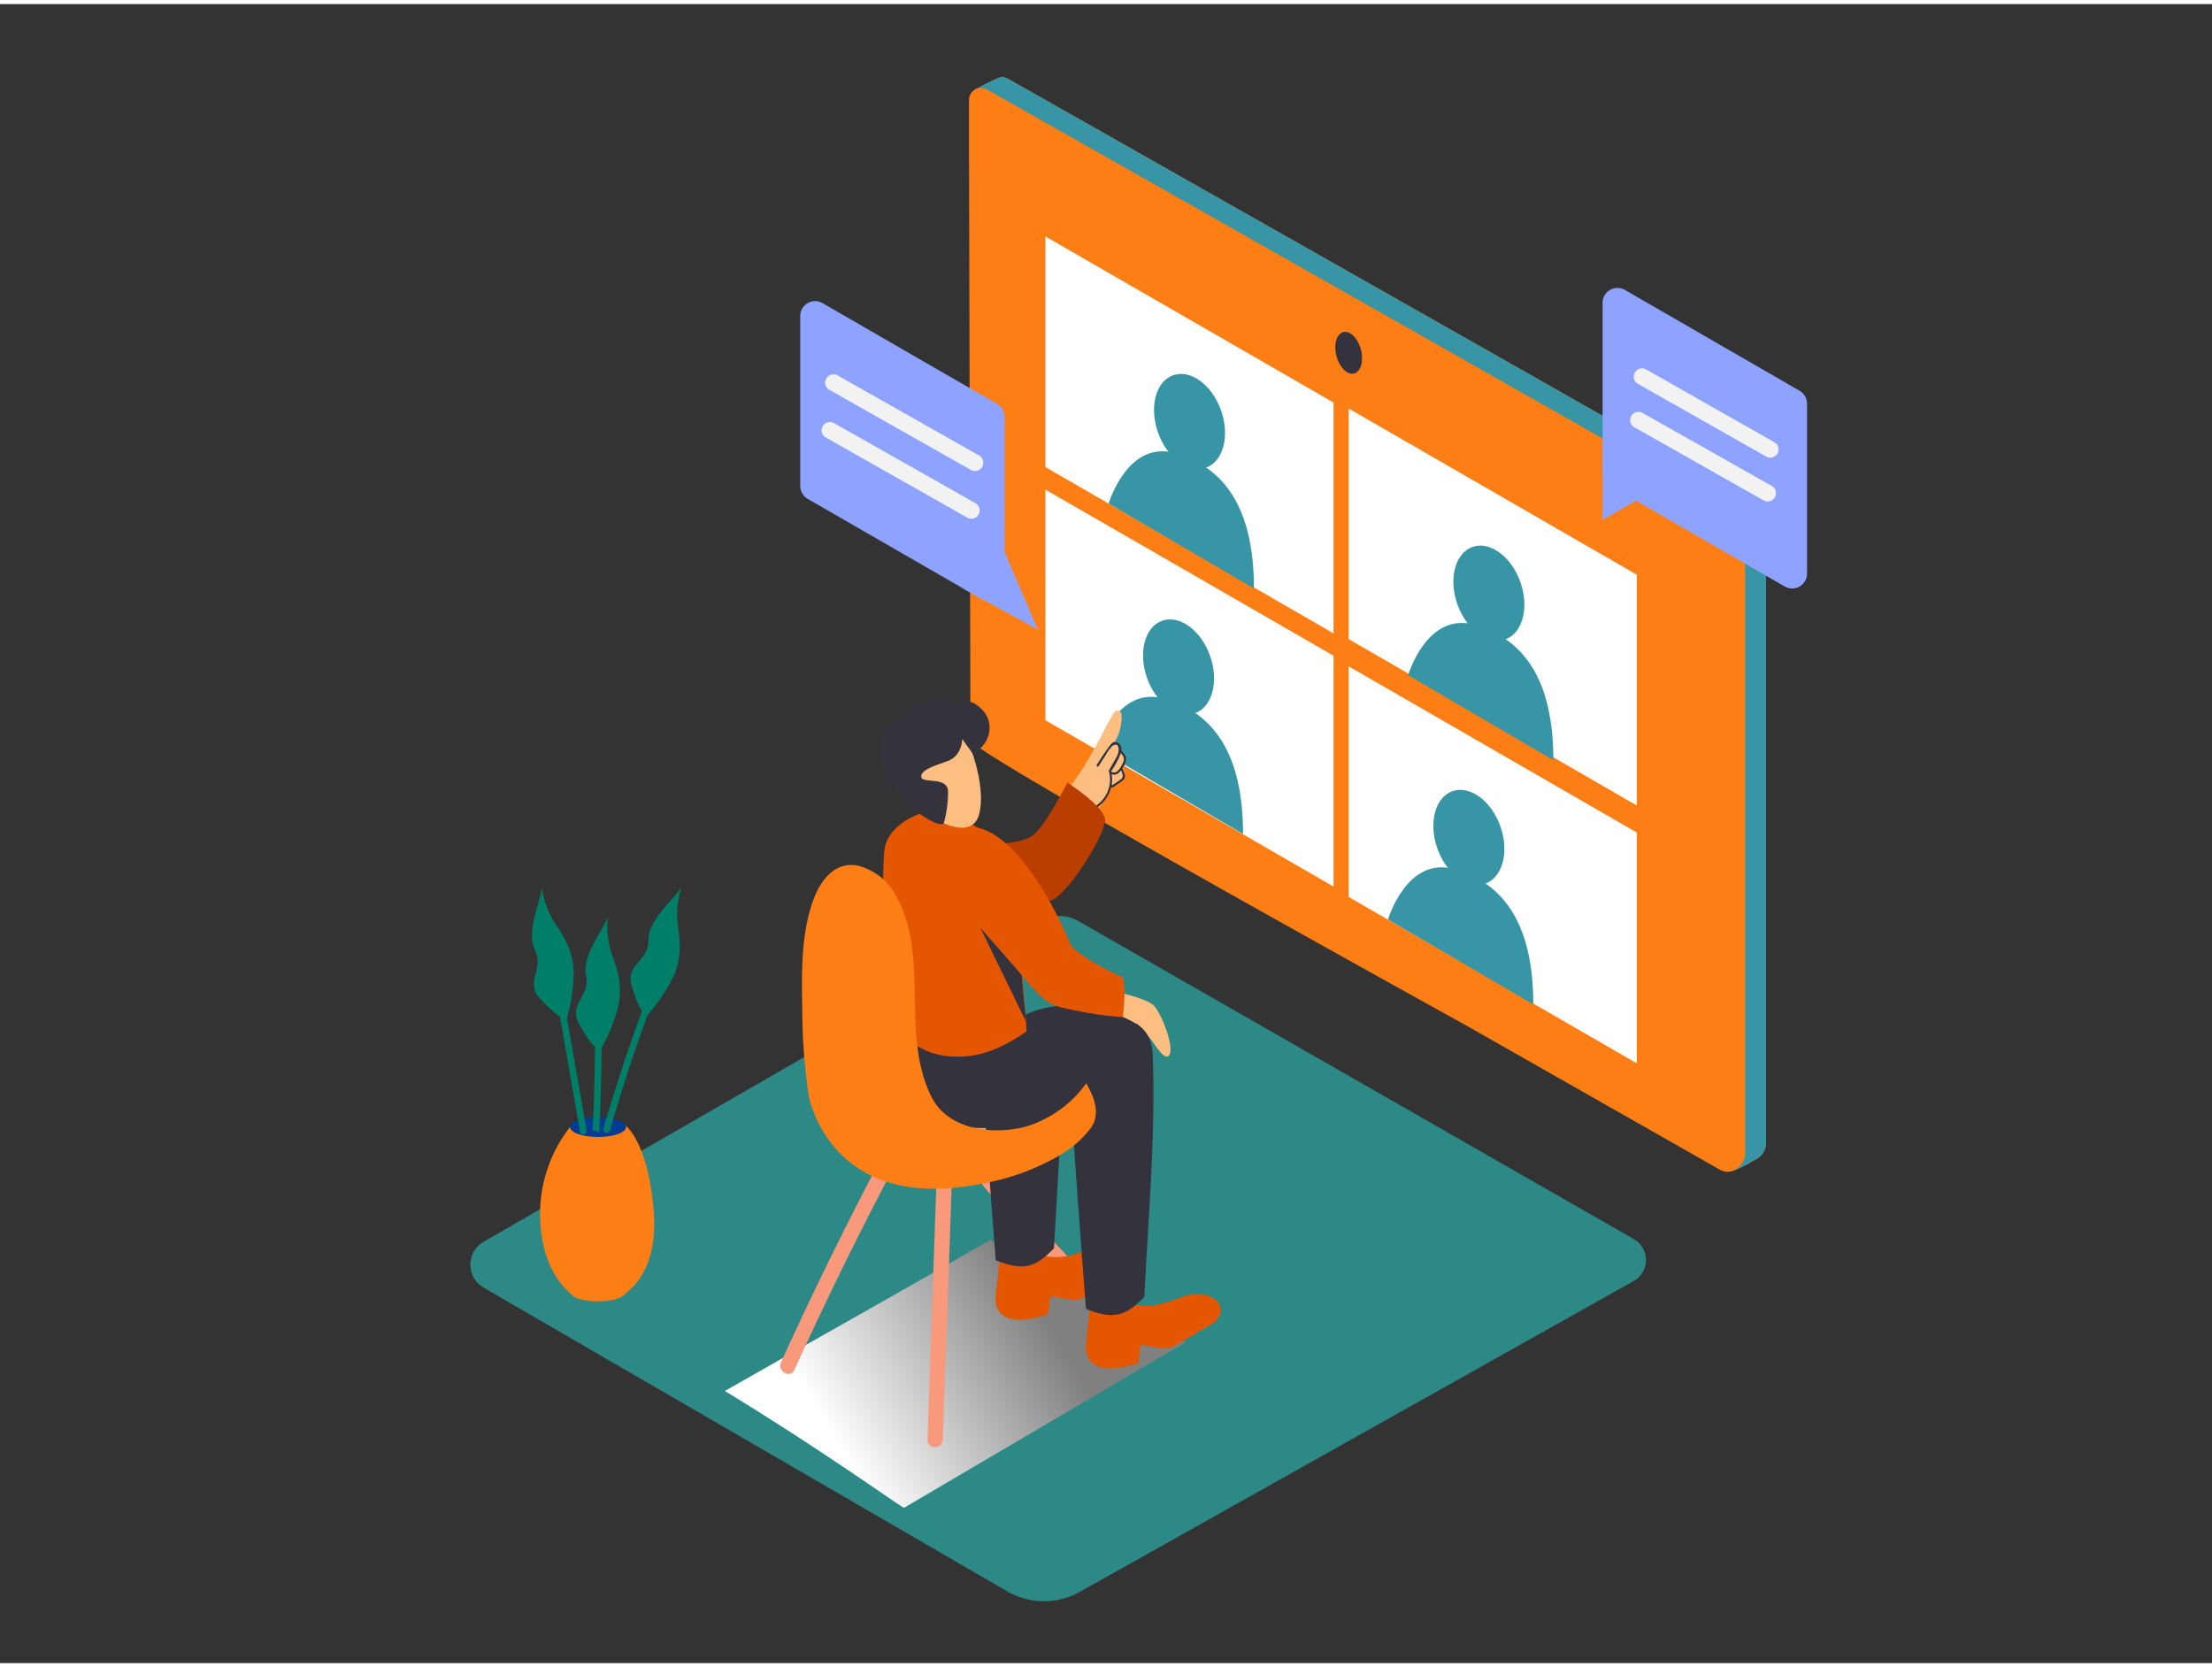 <svg xmlns="http://www.w3.org/2000/svg" xmlns:xlink="http://www.w3.org/1999/xlink" viewBox="0 0 400 300" width="406" height="306" class="illustration styles_illustrationTablet__1DWOa"><rect x="0" y="0" width="400" height="300" fill="#333333" stroke="none"/><defs><linearGradient id="linear-gradient" x1="188.49" y1="236.99" x2="150.77" y2="259.52" gradientUnits="userSpaceOnUse"><stop offset="0" stop-color="gray"></stop><stop offset="1" stop-color="#fff"></stop></linearGradient></defs><title>a</title><g style="isolation: isolate;"><g id="Layer_2" data-name="Layer 2"><path d="M295.53,223.37a4.37,4.37,0,0,1,.08,7.43L195.28,287.11A13.29,13.29,0,0,1,182.1,287L87.45,232.1a4.79,4.79,0,0,1,0-8.29l100.69-58a6.88,6.88,0,0,1,6.85,0Z" fill="#2c8986"></path><path d="M179,223.49c-14.73,8.59-25.26,14.36-47.92,27.3,17.15,10.42,30.44,20,32.37,21.14L214.35,242C210.39,240,197.31,232.56,179,223.49Z" fill="url(#linear-gradient)" style="mix-blend-mode: multiply;"></path><path d="M319.36,205.72V94a4.55,4.55,0,0,0-2.26-4c-9.28-5.39-114.42-64.94-134.83-76.5a2.12,2.12,0,0,0-1.37-.25.11.11,0,0,0-.08,0,44.07,44.07,0,0,0-4.75,2.36,4.52,4.52,0,0,0,3,.81v8.93l.26,105.82c0,2.12,88,50.62,89.83,51.68l44.36,25.25c-1.44,1.1-2.23,2.85-1.35,3,1.18.22,3.74-1.24,5.14-2.11a3.44,3.44,0,0,0,.95-.61h0A3.35,3.35,0,0,0,319.36,205.72Z" fill="#fd7e14"></path><path d="M319.36,205.72V94a4.55,4.55,0,0,0-2.26-4c-9.28-5.39-114.42-64.94-134.83-76.5a2.12,2.12,0,0,0-1.37-.25.11.11,0,0,0-.08,0,44.07,44.07,0,0,0-4.75,2.36,4.52,4.52,0,0,0,3,.81v8.93l.26,105.82c0,2.12,88,50.62,89.83,51.68l44.36,25.25c-1.44,1.1-2.23,2.85-1.35,3,1.18.22,3.74-1.24,5.14-2.11a3.44,3.44,0,0,0,.95-.61h0A3.35,3.35,0,0,0,319.36,205.72Z" fill="#3795a5"></path><path d="M175.23,17.2a2.18,2.18,0,0,1,3.24-1.75C198.89,27,304,86.56,313.31,91.95a4.55,4.55,0,0,1,2.26,4V207.61c.17,2.28-2.41,4.39-4.51,3.19l-45.74-26c-1.84-1.05-89.83-49.56-89.83-51.68l-.26-105.82Z" fill="#fd7e14"></path><polygon points="189.04 87.8 189.04 129.5 241.15 159.58 241.15 117.84 189.04 87.8" fill="#fff"></polygon><polygon points="243.89 119.76 243.89 161.46 295.99 191.54 295.99 149.81 243.89 119.76" fill="#fff"></polygon><polygon points="189.04 42.02 189.04 83.72 241.15 113.8 241.15 72.06 189.04 42.02" fill="#fff"></polygon><polygon points="243.89 73.14 243.89 114.84 295.99 144.92 295.99 103.19 243.89 73.14" fill="#fff"></polygon><ellipse cx="243.89" cy="63.08" rx="2.29" ry="3.87" transform="translate(-8.03 63.67) rotate(-14.64)" fill="#34323d"></ellipse><ellipse cx="215.1" cy="75.47" rx="6.04" ry="8.87" transform="translate(-12.85 76.49) rotate(-19.59)" fill="#3795a5"></ellipse><path d="M200.48,90.32s3.41-11.62,12.1-9.09,14.17,9.74,14.17,24.45" fill="#3795a5"></path><ellipse cx="269.24" cy="106.51" rx="6.04" ry="8.87" transform="translate(-20.13 96.45) rotate(-19.59)" fill="#3795a5"></ellipse><path d="M254.63,121.36s3.41-11.62,12.1-9.09S280.9,122,280.9,136.73" fill="#3795a5"></path><ellipse cx="213.12" cy="119.86" rx="6.04" ry="8.87" transform="translate(-27.85 78.4) rotate(-19.59)" fill="#3795a5"></ellipse><path d="M198.51,134.71s3.41-11.62,12.1-9.09,14.17,9.74,14.17,24.45" fill="#3795a5"></path><ellipse cx="265.62" cy="150.68" rx="6.04" ry="8.87" transform="translate(-35.15 97.79) rotate(-19.59)" fill="#3795a5"></ellipse><path d="M251,165.54s3.41-11.62,12.1-9.09,14.17,9.74,14.17,24.45" fill="#3795a5"></path><path d="M191.14,189.65c-4.31-3-9.38-4.66-14.86-3.45-5.84,1.28-10.89,5-16.84,5.85-.94.14-4.69-.1-5.27.44-16.55,15.66,29.71,14,29.71,14,4.49-3.68,8.72-7.3,13.17-11C195.71,192.45,193.45,191.27,191.14,189.65Z" fill="#f8997c"></path><path d="M169.36,212.36l-1.64,47.25c-.06,1.79,2.72,1.79,2.78,0l1.64-47.25C172.21,210.56,169.43,210.57,169.36,212.36Z" fill="#f8997c"></path><path d="M204.05,237.64q-12.64-12.37-24.15-25.81c-1.17-1.36-3.13.61-2,2q11.5,13.43,24.15,25.81C203.36,240.86,205.34,238.89,204.05,237.64Z" fill="#f8997c"></path><path d="M159.71,208q-9.81,18.52-18.48,37.6c-.74,1.62,1.66,3,2.4,1.41q8.67-19.08,18.48-37.6C163,207.81,160.55,206.4,159.71,208Z" fill="#f8997c"></path><path d="M201.24,178.48s6,1.23,7.37,2.58,3.56,7,2.95,8.71-2.33-1-3.07-2.08a36.59,36.59,0,0,0-2.82-3.28,10.49,10.49,0,0,1-5.83-.77" fill="#fcbf81"></path><path d="M203.25,229.65c.87-.89,1.43-1.87,1.13-2.84-.53-1.74-2.89-2.44-4.5-2.35s-3.29.91-4.92,1.4a12.24,12.24,0,0,1-5.34.66,1.19,1.19,0,0,1-.75-.41,3,3,0,0,1-2.16-2l-5.35-1.92S180,233.51,180,234.31c.4,6.1,9.51,2.62,9.51,2.62s.32-2.76.41-3.13,3.58.71,5,.49a6.32,6.32,0,0,0,1.87-.87c1.08-.59,2.13-1.23,3.18-1.87S202.16,230.3,203.25,229.65Z" fill="#e55600"></path><path d="M183.29,187.91c-2,.2-4,.46-6,.74q1.25,19.26,2.77,38.49c5.2,2.13,7.31,1.14,10.54-2.16.61-12.24,1.69-25.06,1.65-37.42C189.25,187.69,186.27,187.82,183.29,187.91Z" fill="#34323d"></path><path d="M161.65,184.39s-.86,14.05,6.2,17.19,21.55,1.57,28.67-2.61a77,77,0,0,1,11.56-5.77s1.83-6.15-2.61-8.81-14.26-5.94-23,0" fill="#34323d"></path><path d="M192.63,145.8a11.48,11.48,0,0,1,.78-1.53.16.16,0,0,0,.05.08.2.2,0,0,0,.37.06l.57-.86a1,1,0,0,0,0,.34.86.86,0,0,0,.95.67.85.85,0,0,0,.76-1.07l.26-.3a.85.85,0,0,0,0,.26.75.75,0,0,0,1.23.31c.1-.08.19-.18.28-.27a.63.63,0,0,0,.5,0,19.26,19.26,0,0,0,2.15-.88.33.33,0,0,1-.11-.53,21.5,21.5,0,0,1,2.61-1.81.31.31,0,0,1,.11-.06l.05-.09a2.94,2.94,0,0,0-.14-2.1,2.3,2.3,0,0,0,.47-1.95.35.35,0,0,1-.2-.08,1.59,1.59,0,0,1-.33-.39,2.23,2.23,0,0,1-.37-.67.3.3,0,0,1,.11-.34c-.34-.45-.74-.88-1.09-1.28a8.6,8.6,0,0,0,1.17-4.83.74.74,0,0,0-1.37-.35,15.57,15.57,0,0,0-.91,1.65.62.62,0,0,0-.21.23,91.19,91.19,0,0,1-4.81,8.65c-.3.47-4,5.51-3.54,5.63C191.94,144.52,188.94,151.43,192.63,145.8Zm2.16-2.13s0,0,0-.05a.2.2,0,0,0,.3,0l0,0a.76.76,0,0,0,.63.12.48.48,0,0,1-1-.06Z" fill="#fcbf81"></path><path d="M193,144.19a8,8,0,0,0,2-2.24,1.54,1.54,0,0,1,2.13-.6,9,9,0,0,0,.09-1.22c0-2.08,3.27-2.11,3.23,0a7.86,7.86,0,0,1-1.25,4.62,13.24,13.24,0,0,1-3.52,3.11,1.66,1.66,0,0,1-2.46-1.25l-.14-.11A1.63,1.63,0,0,1,193,144.19Z" fill="#fcbf81"></path><path d="M198.21,145.43a6.55,6.55,0,0,0,2.74-3.83.18.18,0,0,0,.26.06l1.29-.87a3,3,0,0,0,.73-.59c.47-.6,0-1.29-.19-1.91a.2.2,0,0,0-.07-.09l.18-.3a2.76,2.76,0,0,0,.49-1.6c-.09-.56-.62-.93-.87-1.41a1.25,1.25,0,0,0-.75-1.37c-.69-.31-1.07.21-1.44.72q-1.19,1.62-2.25,3.33c-.14.22.22.42.35.2.39-.62.78-1.23,1.19-1.83a7.61,7.61,0,0,1,1.3-1.82c1.44-.83,1.16,1.16.93,1.67-.14.3-.31.58-.48.87l-1.09,1.92a.19.19,0,0,0,0,0,.18.18,0,0,0,0,.16,5.68,5.68,0,0,1-2.49,6.31C197.78,145.23,198,145.58,198.21,145.43Zm2.93-6.57a.18.18,0,0,0-.21,0l0-.13a15.36,15.36,0,0,0,1.76-3.29c.1.13.2.25.3.39a1.23,1.23,0,0,1,.07,1.36C202.77,137.82,202,139.36,201.13,138.86Zm-.13,2.46a5.65,5.65,0,0,0,0-2.08c.69.34,1.28-.11,1.71-.68a4.46,4.46,0,0,1,.29.8.84.84,0,0,1-.43.9C202.06,140.63,201.52,141,201,141.31Z" fill="#34323d"></path><path d="M175.12,151.95s9.43.45,11.89-1.81,6-9.37,6-9.37,6.5,4.18,6.82,6.58-6.79,14-9.95,14.81" fill="#ba3e00"></path><path d="M219.56,238.45c.87-.89,1.43-1.87,1.13-2.84-.53-1.74-2.89-2.44-4.5-2.35s-3.29.91-4.92,1.4a12.24,12.24,0,0,1-5.34.66,1.19,1.19,0,0,1-.75-.41,3,3,0,0,1-2.16-2L197.66,231s-1.37,11.31-1.32,12.1c.4,6.1,9.51,2.62,9.51,2.62s.32-2.76.41-3.13,3.58.71,5,.49a6.32,6.32,0,0,0,1.87-.87c1.08-.59,2.13-1.23,3.18-1.87S218.48,239.1,219.56,238.45Z" fill="#e55600"></path><path d="M199,184.73c-1.84-.87-3.77-.78-6-.77.31,4.52.14,6.15.42,10.67l.08,1.2c.86,13.38,1.84,26.75,2.88,40.11,5.2,2.13,7.31,1.14,10.54-2.16.72-14.24,2.06-29.28,1.54-43.45C205.43,187.36,202.76,186.52,199,184.73Z" fill="#34323d"></path><path d="M161.52,181.48c0,.35.07,1.51.12,2.91,2.92,3.85,6.5,6.11,12.11,5.94,4.54-.13,8.33-2.12,11.89-4.57-.44-8.23-1.77-22.28-3.85-32.08-.18-.83-2.33-1.38-3-1.73-1.48-.81-.61-2.2-2.06-3.07a49.7,49.7,0,0,0-6.55-3.19h-.06c-3.62-.05-9.85,2.73-10.22,7.57-.57,7.45.25,11.93.83,19.36C161,175.62,161.27,178.57,161.52,181.48Z" fill="#e55600"></path><path d="M174.11,131.6c.48.12,4.49,9.36,2.92,15s-11.1-.16-13.5-4.43S165.1,129.26,174.11,131.6Z" fill="#fcbf81"></path><path d="M174,132.89s0,3.05-2.66,4-4.88,1.65-4.74,2.88,4.82-.17,4.84,2.65a21,21,0,0,1-.76,5.63c-.29,1.38-8.3-2.86-10.94-10.09s4-9.15,4.29-9.2.92-2,4.16-2.72,4.15.55,4.15.55a3.93,3.93,0,0,1,4.73.51c3,2.37,2.23,6.7-1.15,8.46Z" fill="#34323d"></path><path d="M175.64,161.53s9.91,18.1,15.39,19.66a67.37,67.37,0,0,0,12,2s.68-5,0-7.18c0,0-8.77-3.95-9.63-6.32s-8.25-19-16.64-20.76" fill="#e55600"></path><path d="M184.76,175.6c-.61-.78-7.48-8.56-7.48-8.56L185.54,184Z" fill="#34323d"></path><path d="M196.42,195.16A20.89,20.89,0,0,1,186,202.83c-5.89,1.79-14.46.95-17.55-5.21-5.63-11.21-.34-25.23-6.29-36.13a10.93,10.93,0,0,0-6.9-5.67c-3.86-.84-6.5,2.05-7.9,5.46-2.51,6.11-2.42,13.73-2.29,20.23a110.49,110.49,0,0,0,1.14,15.72s3.6,21.84,31.7,16a42.24,42.24,0,0,0,13.8-5.11,19,19,0,0,0,5.63-5C199,200.65,197.9,197.68,196.42,195.16Z" fill="#fd7e14"></path><path d="M103.07,203.07a25.56,25.56,0,0,0-5.34,17.58c.71,10.26,6.49,13.24,6.49,13.24l6.88.38s8.18-2.67,7.11-16c-1-12.53-5.08-15.47-5.08-15.47" fill="#fd7e14"></path><ellipse cx="108.14" cy="203.07" rx="5.06" ry="1.79" fill="#003b94"></ellipse><ellipse cx="108.14" cy="232.8" rx="5.06" ry="1.79" fill="#fd7e14"></ellipse><path d="M106.06,203.61l-6.13-35.16c-.13-.77-1.3-.44-1.17.32l6.13,35.16C105,204.7,106.19,204.38,106.06,203.61Z" fill="#007f68"></path><path d="M107.17,203.73a1.46,1.46,0,0,1,.56,0,1.27,1.27,0,0,1,.63.38q.73-14.73.26-29.48c0-.78-1.23-.78-1.21,0Q107.88,189.19,107.17,203.73Z" fill="#007f68"></path><path d="M120.95,169.61a323.29,323.29,0,0,0-11.84,33.78.61.61,0,0,0,1.17.32,323.28,323.28,0,0,1,11.84-33.78C122.41,169.22,121.24,168.9,120.95,169.61Z" fill="#007f68"></path><path d="M101.24,183s-.66-.08-3.55-3.12.76-5.33-.91-8.75.69-7.92,1.22-11.34a15.88,15.88,0,0,0,2.54,6.7c2.18,3.12,3.4,5.94,3.17,9.9a35,35,0,0,1-1.28,7.38" fill="#007f68"></path><path d="M107.44,188.38s-.62-.24-2.69-3.9,2-5,1.24-8.71,2.59-7.51,3.94-10.71a15.88,15.88,0,0,0,.84,7.12c1.36,3.56,1.85,6.58.67,10.37a35,35,0,0,1-3,6.85" fill="#007f68"></path><path d="M116.08,182s-.56-.36-1.83-4.36,3-4.46,3-8.28,4.07-6.82,6-9.67a15.88,15.88,0,0,0-.64,7.14c.6,3.76.47,6.82-1.47,10.29a35,35,0,0,1-4.38,6.08" fill="#007f68"></path><path d="M326.77,72.25V103a2.69,2.69,0,0,1-4,2.33L291.15,87.1a2.69,2.69,0,0,1-1.35-2.33V54a2.69,2.69,0,0,1,4-2.33l31.58,18.23A2.69,2.69,0,0,1,326.77,72.25Z" fill="#8ea3ff"></path><polygon points="289.8 79.15 289.8 93.28 299.37 87.8 289.8 79.15" fill="#8ea3ff"></polygon><path d="M181.67,74.62v30.74a2.69,2.69,0,0,1-4,2.33L146.06,89.47a2.69,2.69,0,0,1-1.35-2.33V56.39a2.69,2.69,0,0,1,4-2.33l31.58,18.23A2.69,2.69,0,0,1,181.67,74.62Z" fill="#8ea3ff"></path><polyline points="174.16 105.69 187.7 113.15 180.93 97.39" fill="#8ea3ff"></polyline><path d="M296.12,68.64,319.53,81.9A1.5,1.5,0,0,0,321,79.31L297.64,66.05a1.5,1.5,0,0,0-1.51,2.59Z" fill="#f2f2f2"></path><path d="M295.53,76.51l23.41,13.25a1.5,1.5,0,0,0,1.51-2.59L297,73.92a1.5,1.5,0,0,0-1.51,2.59Z" fill="#f2f2f2"></path><path d="M149.92,69.72,175.6,84.25a1.5,1.5,0,0,0,1.51-2.59L151.43,67.13a1.5,1.5,0,0,0-1.51,2.59Z" fill="#f2f2f2"></path><path d="M149.27,78.34l25.68,14.54a1.5,1.5,0,0,0,1.51-2.59L150.78,75.75a1.5,1.5,0,0,0-1.51,2.59Z" fill="#f2f2f2"></path></g></g></svg>